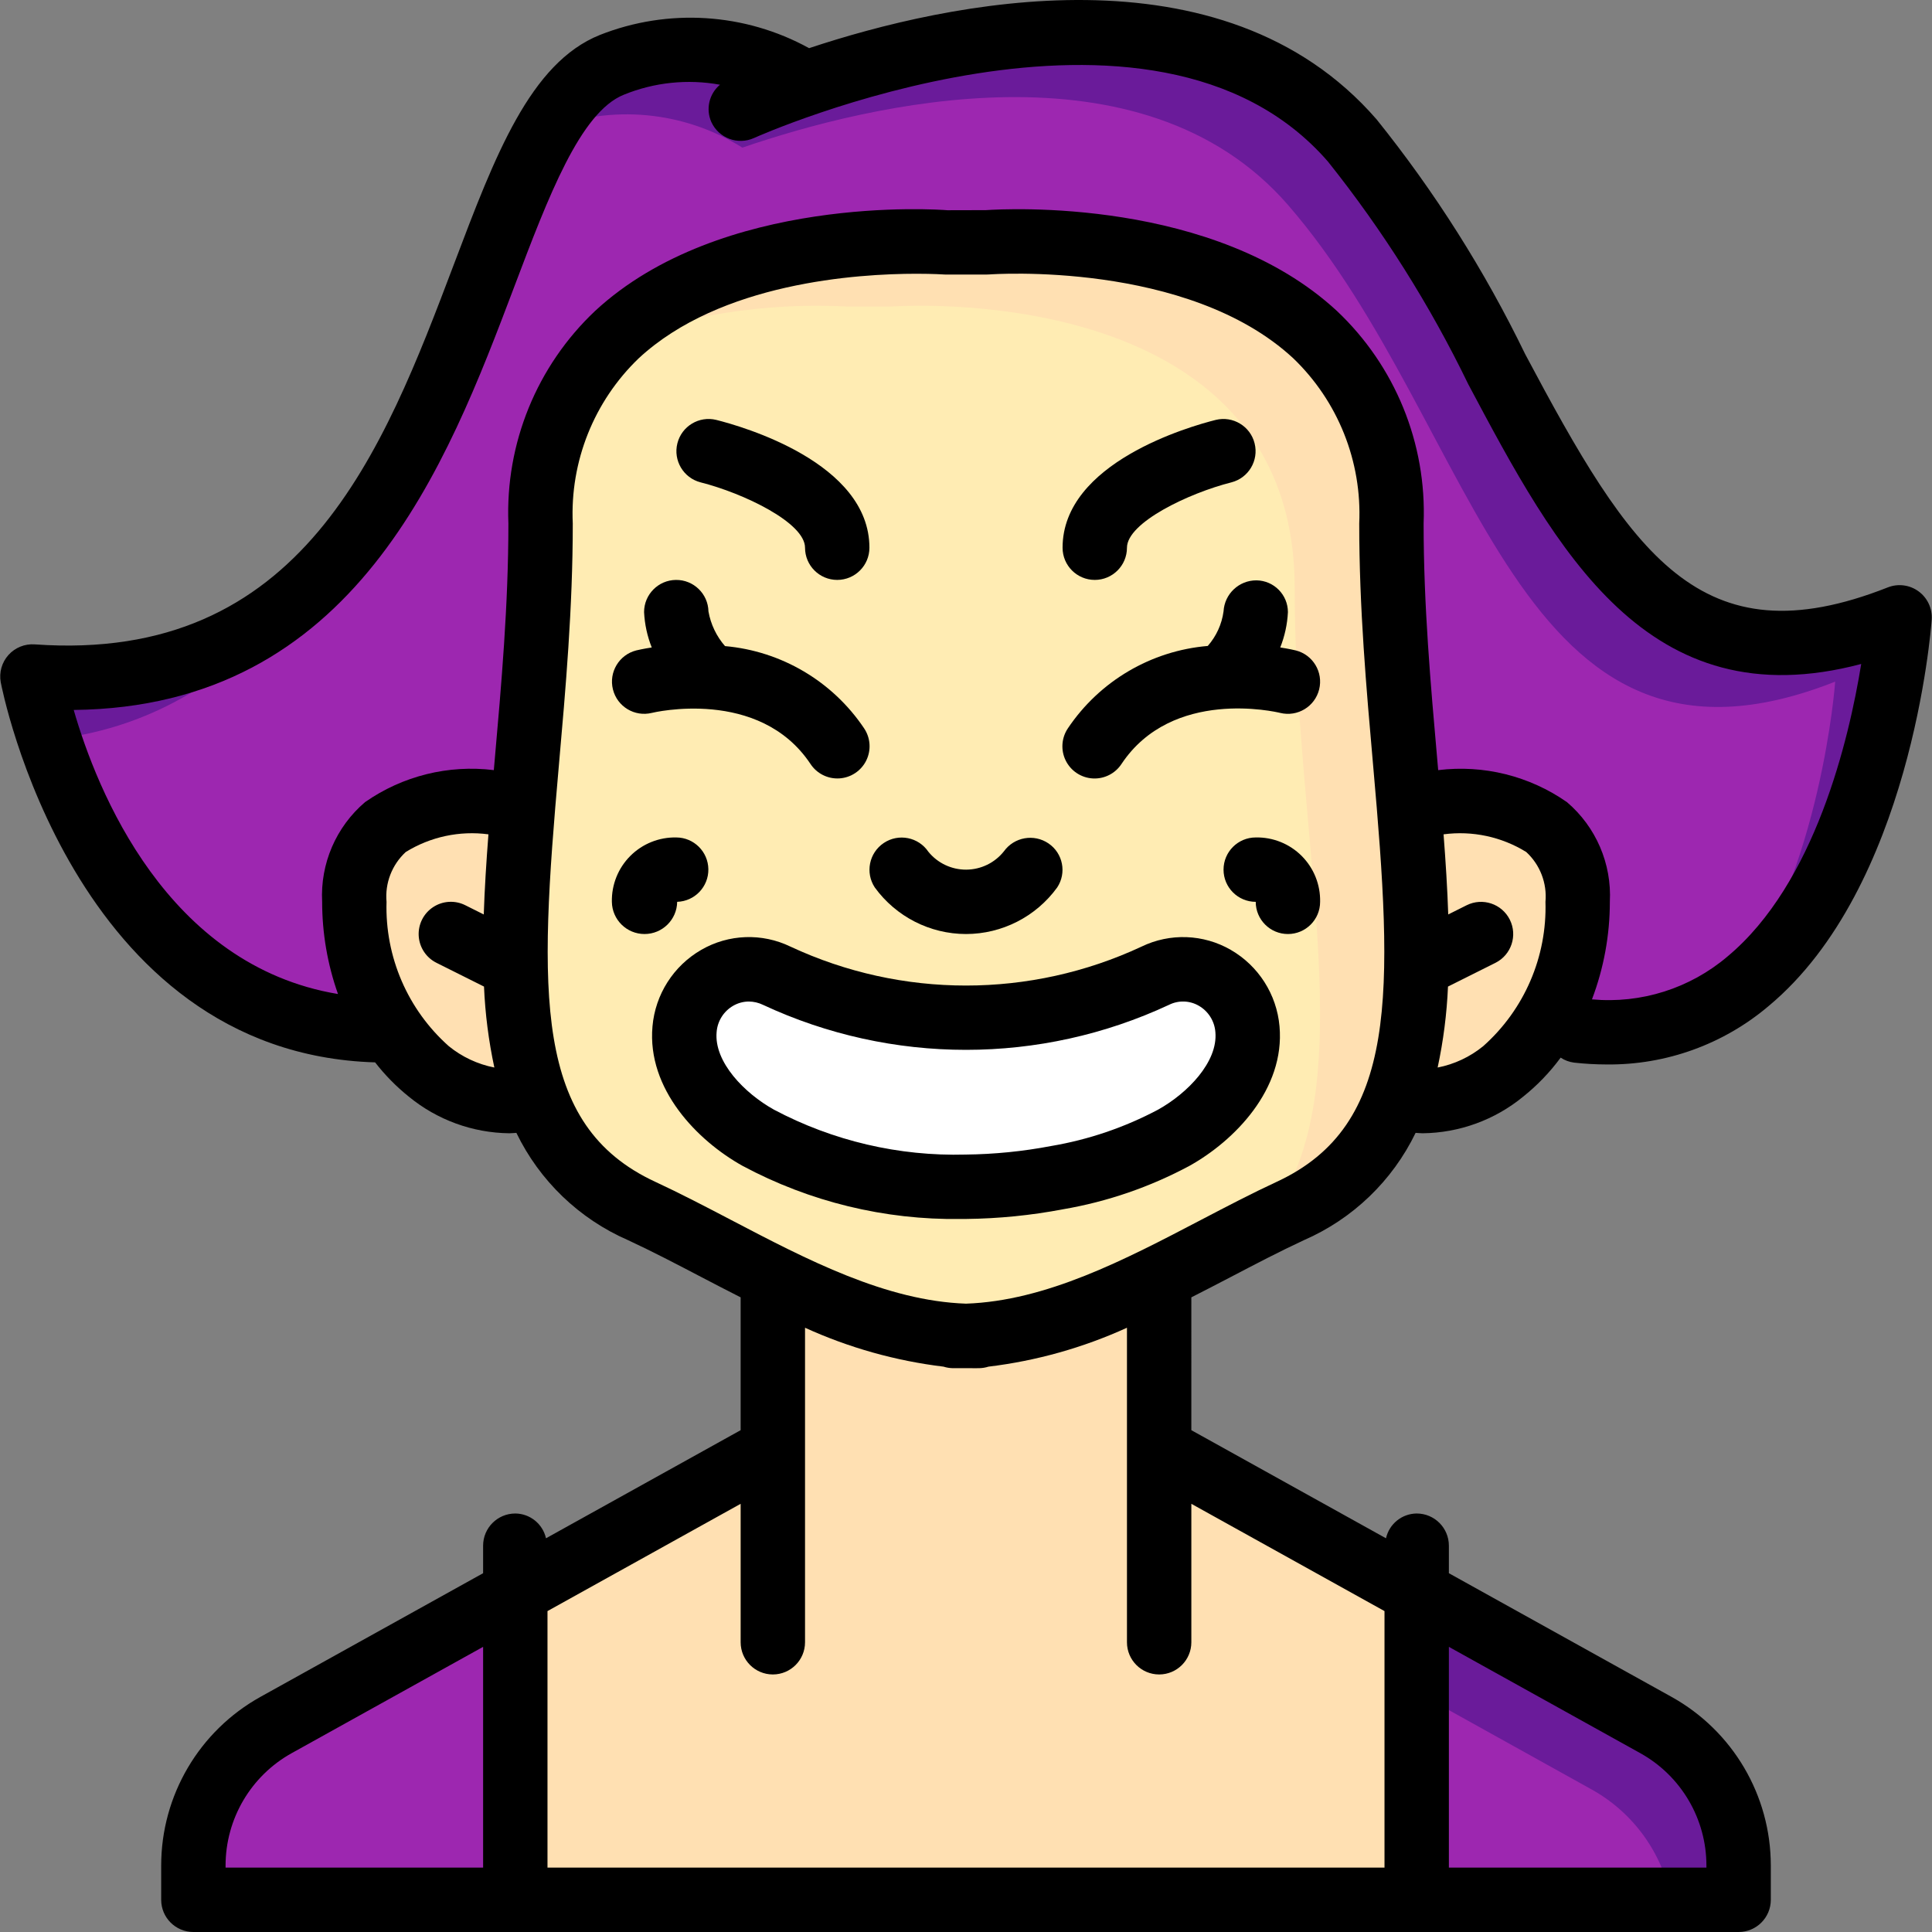 <?xml version="1.0" encoding="iso-8859-1"?>
<!-- Generator: Adobe Illustrator 19.0.0, SVG Export Plug-In . SVG Version: 6.00 Build 0)  -->
<svg version="1.1" id="Capa_1" xmlns="http://www.w3.org/2000/svg" xmlns:xlink="http://www.w3.org/1999/xlink" x="0px" y="0px"
	 viewBox="0 0 512.119 512.119" style="enable-background:new 0 0 512.119 512.119;" xml:space="preserve">
<rect x="0" y="0" width="512.119" height="512.119" fill="#808080" stroke="none"/>
<g transform="translate(0 -1)">
	<g transform="translate(1 2)">
		<path style="fill:#6A1B9A;" d="M347.304,316.559c3.993-2.356,7.616-5.289,10.752-8.704c4.777-5.154,8.463-11.221,10.837-17.835
			c15.445,2.819,30.975-4.483,38.656-18.176l9.643,0.341c14.306,1.945,28.823-1.525,40.704-9.728
			c0.066-0.006,0.126-0.037,0.171-0.085c39.253-27.392,44.459-99.755,44.459-99.755c-85.333,33.707-93.867-67.413-145.067-126.379
			C318.803-8.22,246.269,9.615,212.904,21.049h-0.085c-15.472-9.692-34.617-11.495-51.627-4.864
			c-7.422,3.642-13.425,9.645-17.067,17.067c-18.517,31.488-28.843,94.976-69.291,126.635
			c-19.217,14.548-43.293,21.148-67.243,18.432c1.137,5.669,2.648,11.256,4.523,16.725c8.96,26.965,33.195,77.141,89.344,77.141
			l0.939-0.597c7.664,13.82,23.274,21.23,38.827,18.432c4.739,13.425,14.847,24.276,27.904,29.952
			c11.605,5.376,23.467,12.117,35.84,18.176l-1.109,2.304v42.667l-17.067,9.472l-51.2,28.416l-63.403,35.243
			c-7.06,3.871-12.841,9.712-16.64,16.811c-3.47,6.268-5.29,13.315-5.291,20.48v9.045h409.6v-9.045
			c0.007-15.491-8.389-29.768-21.931-37.291l-63.403-35.243l-68.267-37.888v-42.667l-1.109-2.304
			c12.373-6.059,24.235-12.8,35.84-18.176C343.174,318.988,345.284,317.848,347.304,316.559z M252.669,353.167
			c0.797,0.014,1.595-0.014,2.389-0.085c0.794,0.071,1.592,0.1,2.389,0.085H252.669z"/>
		<path style="fill:#9D27B0;" d="M340.392,53.305C301.736,8.847,229.203,26.681,195.837,38.116h-0.085
			c-15.472-9.692-34.617-11.495-51.627-4.864c-18.517,31.488-28.843,94.976-69.291,126.635
			c-15.054,19.993-37.809,32.749-62.72,35.157c8.96,26.965,33.195,77.141,89.344,77.141l0.939-0.597
			c7.664,13.82,23.274,21.23,38.827,18.432c4.739,13.425,14.847,24.276,27.904,29.952c11.605,5.376,23.467,12.117,35.84,18.176
			l-1.109,2.304v42.667l-17.067,9.472v7.595l-68.267,37.888L55.549,473.06c-3.47,6.268-5.29,13.315-5.291,20.48v9.045h391.765
			c-2.35-12.418-10.107-23.146-21.163-29.269l-63.403-35.243l-68.267-37.888v-42.667l-1.109-2.304
			c6.229-2.987,12.203-6.229,18.176-9.301v-5.461l-1.109-2.304c12.373-6.059,24.235-12.8,35.84-18.176
			c2.185-0.984,4.295-2.124,6.315-3.413c1.796-3.012,3.31-6.182,4.523-9.472c2.038,0.507,4.129,0.765,6.229,0.768
			c4.777-5.154,8.463-11.221,10.837-17.835c15.445,2.819,30.975-4.483,38.656-18.176l9.643,0.341
			c14.306,1.945,28.823-1.525,40.704-9.728c0.066-0.006,0.126-0.037,0.171-0.085c23.808-32.512,27.392-82.688,27.392-82.688
			C400.125,213.391,391.592,112.271,340.392,53.305z M235.603,370.233c0.797,0.014,1.595-0.014,2.389-0.085
			c0.794,0.071,1.592,0.1,2.389,0.085H235.603z"/>
		<g>
			<path style="fill:#FFE0B2;" d="M417.192,238.032c0.128,11.96-3.222,23.7-9.643,33.792c-7.681,13.693-23.211,20.995-38.656,18.176
				c7.509-20.139,6.144-46.933,3.584-77.397l2.048-0.17C374.525,212.432,417.192,203.898,417.192,238.032z"/>
			<path style="fill:#FFE0B2;" d="M141.224,289.999c-15.553,2.798-31.163-4.612-38.827-18.432
				c-6.326-10.031-9.616-21.678-9.472-33.536c0-34.133,42.667-25.6,42.667-25.6l2.048,0.17
				C135.08,243.066,133.715,269.861,141.224,289.999z"/>
			<path style="fill:#FFE0B2;" d="M368.893,290.02c-4.739,13.425-14.847,24.276-27.904,29.952c-2.389,1.109-4.864,2.304-7.339,3.584
				c-9.216,4.608-18.688,9.813-28.501,14.592c-15.438,8.501-32.518,13.593-50.091,14.933c-17.572-1.34-34.653-6.432-50.091-14.933
				c-12.373-6.059-24.235-12.8-35.84-18.176c-13.057-5.676-23.165-16.527-27.904-29.952c-7.509-20.139-6.144-46.933-3.584-77.397
				c1.963-23.211,4.693-48.64,4.693-74.837c-0.721-17.53,5.61-34.618,17.579-47.445c30.379-31.744,89.6-27.136,89.6-27.136h11.093
				c0,0,107.179-8.277,107.179,74.581c0,26.197,2.731,51.627,4.693,74.837C375.037,243.087,376.403,269.881,368.893,290.02z"/>
		</g>
		<path style="fill:#FFECB3;" d="M343.293,307.087c-2.158,6.044-5.428,11.63-9.643,16.469c-9.216,4.608-18.688,9.813-28.501,14.592
			c-15.438,8.501-32.518,13.593-50.091,14.933c-17.572-1.34-34.653-6.432-50.091-14.933c-12.373-6.059-24.235-12.8-35.84-18.176
			c-13.057-5.676-23.165-16.527-27.904-29.952c-7.509-20.139-6.144-46.933-3.584-77.397c1.963-23.211,4.693-48.64,4.693-74.837
			c-0.721-17.53,5.61-34.618,17.579-47.445c20.386-7.826,42.196-11.258,64-10.069h11.093c0,0,107.179-8.277,107.179,74.581
			c0,26.197,2.731,51.627,4.693,74.837C349.437,260.153,350.803,286.948,343.293,307.087z"/>
		<path style="fill:#FFE0B2;" d="M374.525,420.986v81.579H135.592v-81.579l68.267-37.888v-42.667l1.109-2.304
			c15.438,8.501,32.518,13.593,50.091,14.933c-0.794,0.071-1.592,0.1-2.389,0.085h4.779c-0.797,0.014-1.595-0.014-2.389-0.085
			c17.572-1.34,34.653-6.432,50.091-14.933l1.109,2.304v42.667L374.525,420.986z"/>
		<path style="fill:#FFFFFF;" d="M255.051,313.578c-19.168,0.503-38.139-3.972-55.061-12.989
			c-9.973-5.553-20.636-16.446-19.534-28.767c0.423-5.633,3.596-10.695,8.482-13.531c4.886-2.835,10.855-3.079,15.956-0.651
			c31.813,14.77,68.518,14.77,100.331,0c5.1-2.428,11.07-2.184,15.956,0.651c4.886,2.835,8.059,7.897,8.482,13.53
			c1.102,12.322-9.561,23.214-19.535,28.767c-9.682,5.156-20.127,8.726-30.94,10.574
			C271.229,312.678,263.152,313.486,255.051,313.578z"/>
	</g>
	<g>
		<path d="M256.059,248.585c9.563-0.014,18.544-4.597,24.166-12.333c2.566-3.862,1.546-9.07-2.287-11.679
			c-3.86-2.628-9.111-1.698-11.833,2.096c-2.42,3.044-6.09,4.827-9.978,4.85s-7.578-1.718-10.034-4.733
			c-2.622-3.901-7.905-4.947-11.816-2.339c-3.911,2.607-4.977,7.886-2.385,11.806C237.515,243.988,246.495,248.572,256.059,248.585
			L256.059,248.585z"/>
		<path d="M172.796,189.965c0.279-0.071,28.454-6.842,42.029,13.521c1.679,2.566,4.605,4.034,7.666,3.846
			c3.061-0.188,5.785-2.005,7.136-4.757c1.351-2.753,1.121-6.019-0.602-8.555c-8.369-12.442-21.91-20.437-36.846-21.756
			c-2.268-2.607-3.785-5.782-4.387-9.185c-0.098-4.677-3.942-8.403-8.62-8.355c-4.677,0.048-8.445,3.852-8.447,8.53
			c0.157,3.215,0.844,6.382,2.034,9.372c-2.313,0.358-3.813,0.71-4.105,0.782c-4.559,1.155-7.324,5.781-6.183,10.344
			C163.613,188.313,168.23,191.092,172.796,189.965L172.796,189.965z"/>
		<path d="M185.713,128.86c11.312,2.858,27.679,10.671,27.679,17.325c0,4.713,3.821,8.533,8.533,8.533s8.533-3.821,8.533-8.533
			c0-22.583-33.817-32.183-40.596-33.879c-4.56-1.117-9.166,1.659-10.308,6.213C178.414,123.073,181.165,127.694,185.713,128.86z"/>
		<path d="M290.192,154.719c4.713,0,8.533-3.821,8.533-8.533c0-6.654,16.367-14.467,27.679-17.325
			c4.548-1.166,7.299-5.787,6.158-10.341c-1.142-4.554-5.748-7.33-10.308-6.213c-6.779,1.696-40.596,11.296-40.596,33.879
			C281.659,150.898,285.479,154.719,290.192,154.719z"/>
		<path d="M508.575,157.764c-2.364-1.737-5.455-2.137-8.183-1.058c-49.821,19.658-68.096-9.158-96.104-61.821
			c-10.743-22.16-23.954-43.035-39.383-62.229c-40.893-47.107-114.03-30.981-150.435-18.89
			c-17.039-9.365-37.365-10.651-55.448-3.506c-18.5,7.404-27.838,32.079-38.65,60.654C101.575,120.585,80.196,176.856,9.2,171.806
			c-2.63-0.188-5.199,0.851-6.96,2.814c-1.761,1.963-2.515,4.629-2.044,7.224c0.181,0.996,18.87,98.334,99.236,100.761
			c2.612,3.365,5.609,6.413,8.931,9.081c7.516,6.173,16.912,9.599,26.638,9.713c0.624,0,1.251-0.079,1.877-0.109
			c6.156,12.718,16.663,22.811,29.618,28.45c6.383,2.958,12.871,6.354,19.475,9.808c3.376,1.765,6.844,3.559,10.354,5.342v35.21
			l-51.597,28.655c-0.857-3.814-4.227-6.535-8.136-6.569c-4.713,0-8.533,3.821-8.533,8.533v7.294l-59.004,32.769
			c-16.259,9.026-26.34,26.163-26.329,44.758v9.046c0,4.713,3.821,8.533,8.533,8.533h409.6c4.713,0,8.533-3.82,8.533-8.533v-9.046
			c0.012-18.592-10.066-35.726-26.321-44.75l-59.013-32.775v-7.296c0-4.713-3.82-8.533-8.533-8.533
			c-3.91,0.033-7.281,2.756-8.137,6.571l-51.596-28.657V344.89c3.51-1.783,6.979-3.577,10.354-5.342
			c6.604-3.454,13.092-6.85,19.471-9.808c12.956-5.639,23.464-15.732,29.621-28.451c0.626,0.03,1.254,0.109,1.879,0.109
			c9.725-0.113,19.122-3.539,26.638-9.712c3.747-2.997,7.086-6.473,9.93-10.337c1.075,0.711,2.299,1.164,3.578,1.325
			c2.881,0.318,5.777,0.479,8.675,0.483c15.706,0.155,30.943-5.355,42.917-15.521c37.638-31.358,42.975-99.492,43.183-102.375
			C512.248,162.333,510.941,159.502,508.575,157.764z M118.959,278.306c-10.892-9.68-16.935-23.689-16.5-38.254
			c-0.447-4.958,1.438-9.841,5.1-13.212c6.544-4.045,14.286-5.699,21.911-4.682c-0.559,7.27-1.013,14.373-1.238,21.239l-4.89-2.445
			c-2.728-1.372-5.982-1.182-8.532,0.499s-4.007,4.596-3.822,7.644c0.185,3.048,1.985,5.765,4.72,7.124l12.588,6.294
			c0.309,7.216,1.226,14.393,2.742,21.455C126.608,283.1,122.46,281.155,118.959,278.306L118.959,278.306z M59.792,495.54
			c-0.01-12.393,6.704-23.815,17.538-29.833l50.729-28.174v58.52H59.792V495.54z M434.796,465.715
			c10.829,6.017,17.541,17.436,17.529,29.825v0.513h-68.267v-58.518L434.796,465.715z M307.259,444.852
			c4.713,0,8.533-3.821,8.533-8.533v-36.702l51.2,28.438v67.998H145.125v-68l51.2-28.436v36.702c0,4.713,3.821,8.533,8.533,8.533
			s8.533-3.821,8.533-8.533v-83.372c11.636,5.301,24.018,8.78,36.713,10.314c0.803,0.256,1.64,0.392,2.483,0.404
			c0.754,0.012,1.508,0.012,2.25,0h2.442c0.362,0.004,0.729,0.009,1.092,0.009c0.387,0,0.775-0.004,1.158-0.009
			c0.843-0.012,1.68-0.148,2.483-0.404c12.694-1.534,25.077-5.012,36.713-10.314v83.372
			C298.725,441.032,302.546,444.852,307.259,444.852z M338.438,314.256c-6.617,3.071-13.35,6.588-20.2,10.167
			c-20.133,10.529-40.917,21.4-62.179,22.142c-21.258-0.746-42.046-11.613-62.179-22.142c-6.85-3.579-13.583-7.096-20.204-10.167
			c-32.325-14.988-30.883-49.854-25.55-110.188c1.817-20.596,3.7-41.892,3.7-64.292c-0.759-16.437,5.612-32.402,17.479-43.8
			c21.679-20.105,57.975-22.412,73.629-22.412c4.488,0,7.279,0.192,7.542,0.204h11.167c0.221,0,0.438-0.009,0.658-0.025
			c0.517-0.042,52.462-3.729,80.471,22.196c11.893,11.399,18.28,27.381,17.521,43.837c0,22.4,1.883,43.696,3.7,64.292
			C369.325,264.402,370.767,299.269,338.438,314.256z M393.159,278.306c-3.499,2.855-7.649,4.802-12.081,5.667
			c1.516-7.064,2.434-14.243,2.743-21.461l12.588-6.294c4.204-2.114,5.903-7.232,3.799-11.441c-2.104-4.209-7.218-5.92-11.432-3.826
			l-4.89,2.445c-0.226-6.866-0.679-13.969-1.238-21.239c7.625-1.015,15.367,0.639,21.911,4.682c3.662,3.372,5.547,8.255,5.1,13.213
			C410.094,254.617,404.051,268.626,393.159,278.306z M457.93,254.523c-9.96,8.478-22.919,12.581-35.943,11.38
			c3.131-8.259,4.737-17.018,4.739-25.851c0.53-10.101-3.675-19.873-11.375-26.433c-9.941-6.94-22.096-9.96-34.129-8.479
			c-0.076-0.862-0.148-1.709-0.225-2.575c-1.787-20.225-3.637-41.137-3.637-62.788c0.844-21.228-7.54-41.782-22.992-56.363
			c-32.479-30.058-87.708-27.079-93.042-26.712l-10.192,0.025c-2.442-0.204-59.958-4.258-93.383,26.687
			c-15.451,14.581-23.836,35.135-22.992,56.363c0,21.65-1.85,42.563-3.638,62.788c-0.077,0.865-0.148,1.71-0.225,2.571
			c-12.034-1.482-24.19,1.54-34.13,8.483c-7.7,6.56-11.905,16.332-11.375,26.433c0.001,8.325,1.422,16.589,4.2,24.436
			c-45.407-7.564-63.939-54.059-70.054-75.299c74.629-0.812,98.871-64.862,116.796-112.233
			c8.996-23.775,17.492-46.234,29.037-50.854c8.068-3.289,16.906-4.206,25.478-2.645c-2.889,2.416-3.824,6.456-2.29,9.896
			c1.96,4.28,7.01,6.172,11.3,4.233c1.054-0.483,105.763-47.2,152.154,6.258c14.557,18.242,27.037,38.049,37.209,59.054
			c23.329,43.871,47.387,89.142,104.133,74.1C490.109,197.04,481.092,235.223,457.93,254.523z"/>
		<path d="M324.33,163.052c-0.461,3.403-1.917,6.594-4.186,9.172c-15.016,1.273-28.643,9.289-37.052,21.795
			c-1.728,2.536-1.961,5.805-0.61,8.561s4.078,4.574,7.141,4.761c3.063,0.187,5.991-1.285,7.668-3.855
			c13.45-20.183,40.892-13.8,42.058-13.512c4.57,1.123,9.187-1.664,10.321-6.232c1.134-4.567-1.643-9.191-6.208-10.335
			c-0.292-0.073-1.793-0.426-4.105-0.785c1.19-2.99,1.877-6.155,2.034-9.369c-0.011-4.607-3.715-8.353-8.321-8.417
			C328.432,154.805,324.586,158.42,324.33,163.052z"/>
		<path d="M326.238,252.781c-7.255-4.189-16.115-4.511-23.654-0.858c-29.491,13.758-63.559,13.758-93.05,0
			c-7.539-3.657-16.401-3.336-23.654,0.858c-7.361,4.246-12.185,11.818-12.925,20.283c-1.488,16.65,11.938,30.329,23.888,36.979
			c17.769,9.52,37.668,14.363,57.825,14.075c0.488,0,0.983-0.004,1.471-0.009c8.606-0.096,17.187-0.954,25.642-2.563
			c11.713-2.003,23.024-5.888,33.496-11.504c11.95-6.65,25.375-20.329,23.888-36.984
			C338.422,264.596,333.597,257.027,326.238,252.781L326.238,252.781z M306.975,295.135c-8.88,4.718-18.463,7.975-28.379,9.646
			c-7.463,1.421-15.037,2.178-22.633,2.263c-17.684,0.481-35.192-3.621-50.821-11.908c-7.808-4.35-15.896-12.638-15.187-20.55
			c0.219-2.916,1.868-5.535,4.404-6.992c1.257-0.725,2.682-1.11,4.133-1.117c1.302,0.01,2.586,0.311,3.758,0.879
			c34.109,15.908,73.508,15.908,107.617,0c2.503-1.254,5.469-1.165,7.892,0.237c2.535,1.456,4.184,4.073,4.404,6.988
			C322.871,282.498,314.784,290.785,306.975,295.135z"/>
		<path d="M179.5,240.048c4.654-0.145,8.332-3.994,8.266-8.65c-0.066-4.656-3.852-8.399-8.508-8.412
			c-4.555-0.097-8.953,1.67-12.175,4.892c-3.222,3.222-4.989,7.619-4.892,12.175c0.068,4.732,3.924,8.533,8.656,8.531
			C175.581,248.582,179.435,244.78,179.5,240.048L179.5,240.048z"/>
		<path d="M332.859,222.985c-4.713,0-8.533,3.821-8.533,8.533c0,4.713,3.821,8.533,8.533,8.533c0,4.713,3.82,8.533,8.533,8.533
			s8.533-3.821,8.533-8.533c0.097-4.555-1.67-8.953-4.892-12.175C341.812,224.655,337.414,222.888,332.859,222.985z"/>
	</g>
</g>
<g>
</g>
<g>
</g>
<g>
</g>
<g>
</g>
<g>
</g>
<g>
</g>
<g>
</g>
<g>
</g>
<g>
</g>
<g>
</g>
<g>
</g>
<g>
</g>
<g>
</g>
<g>
</g>
<g>
</g>
</svg>
